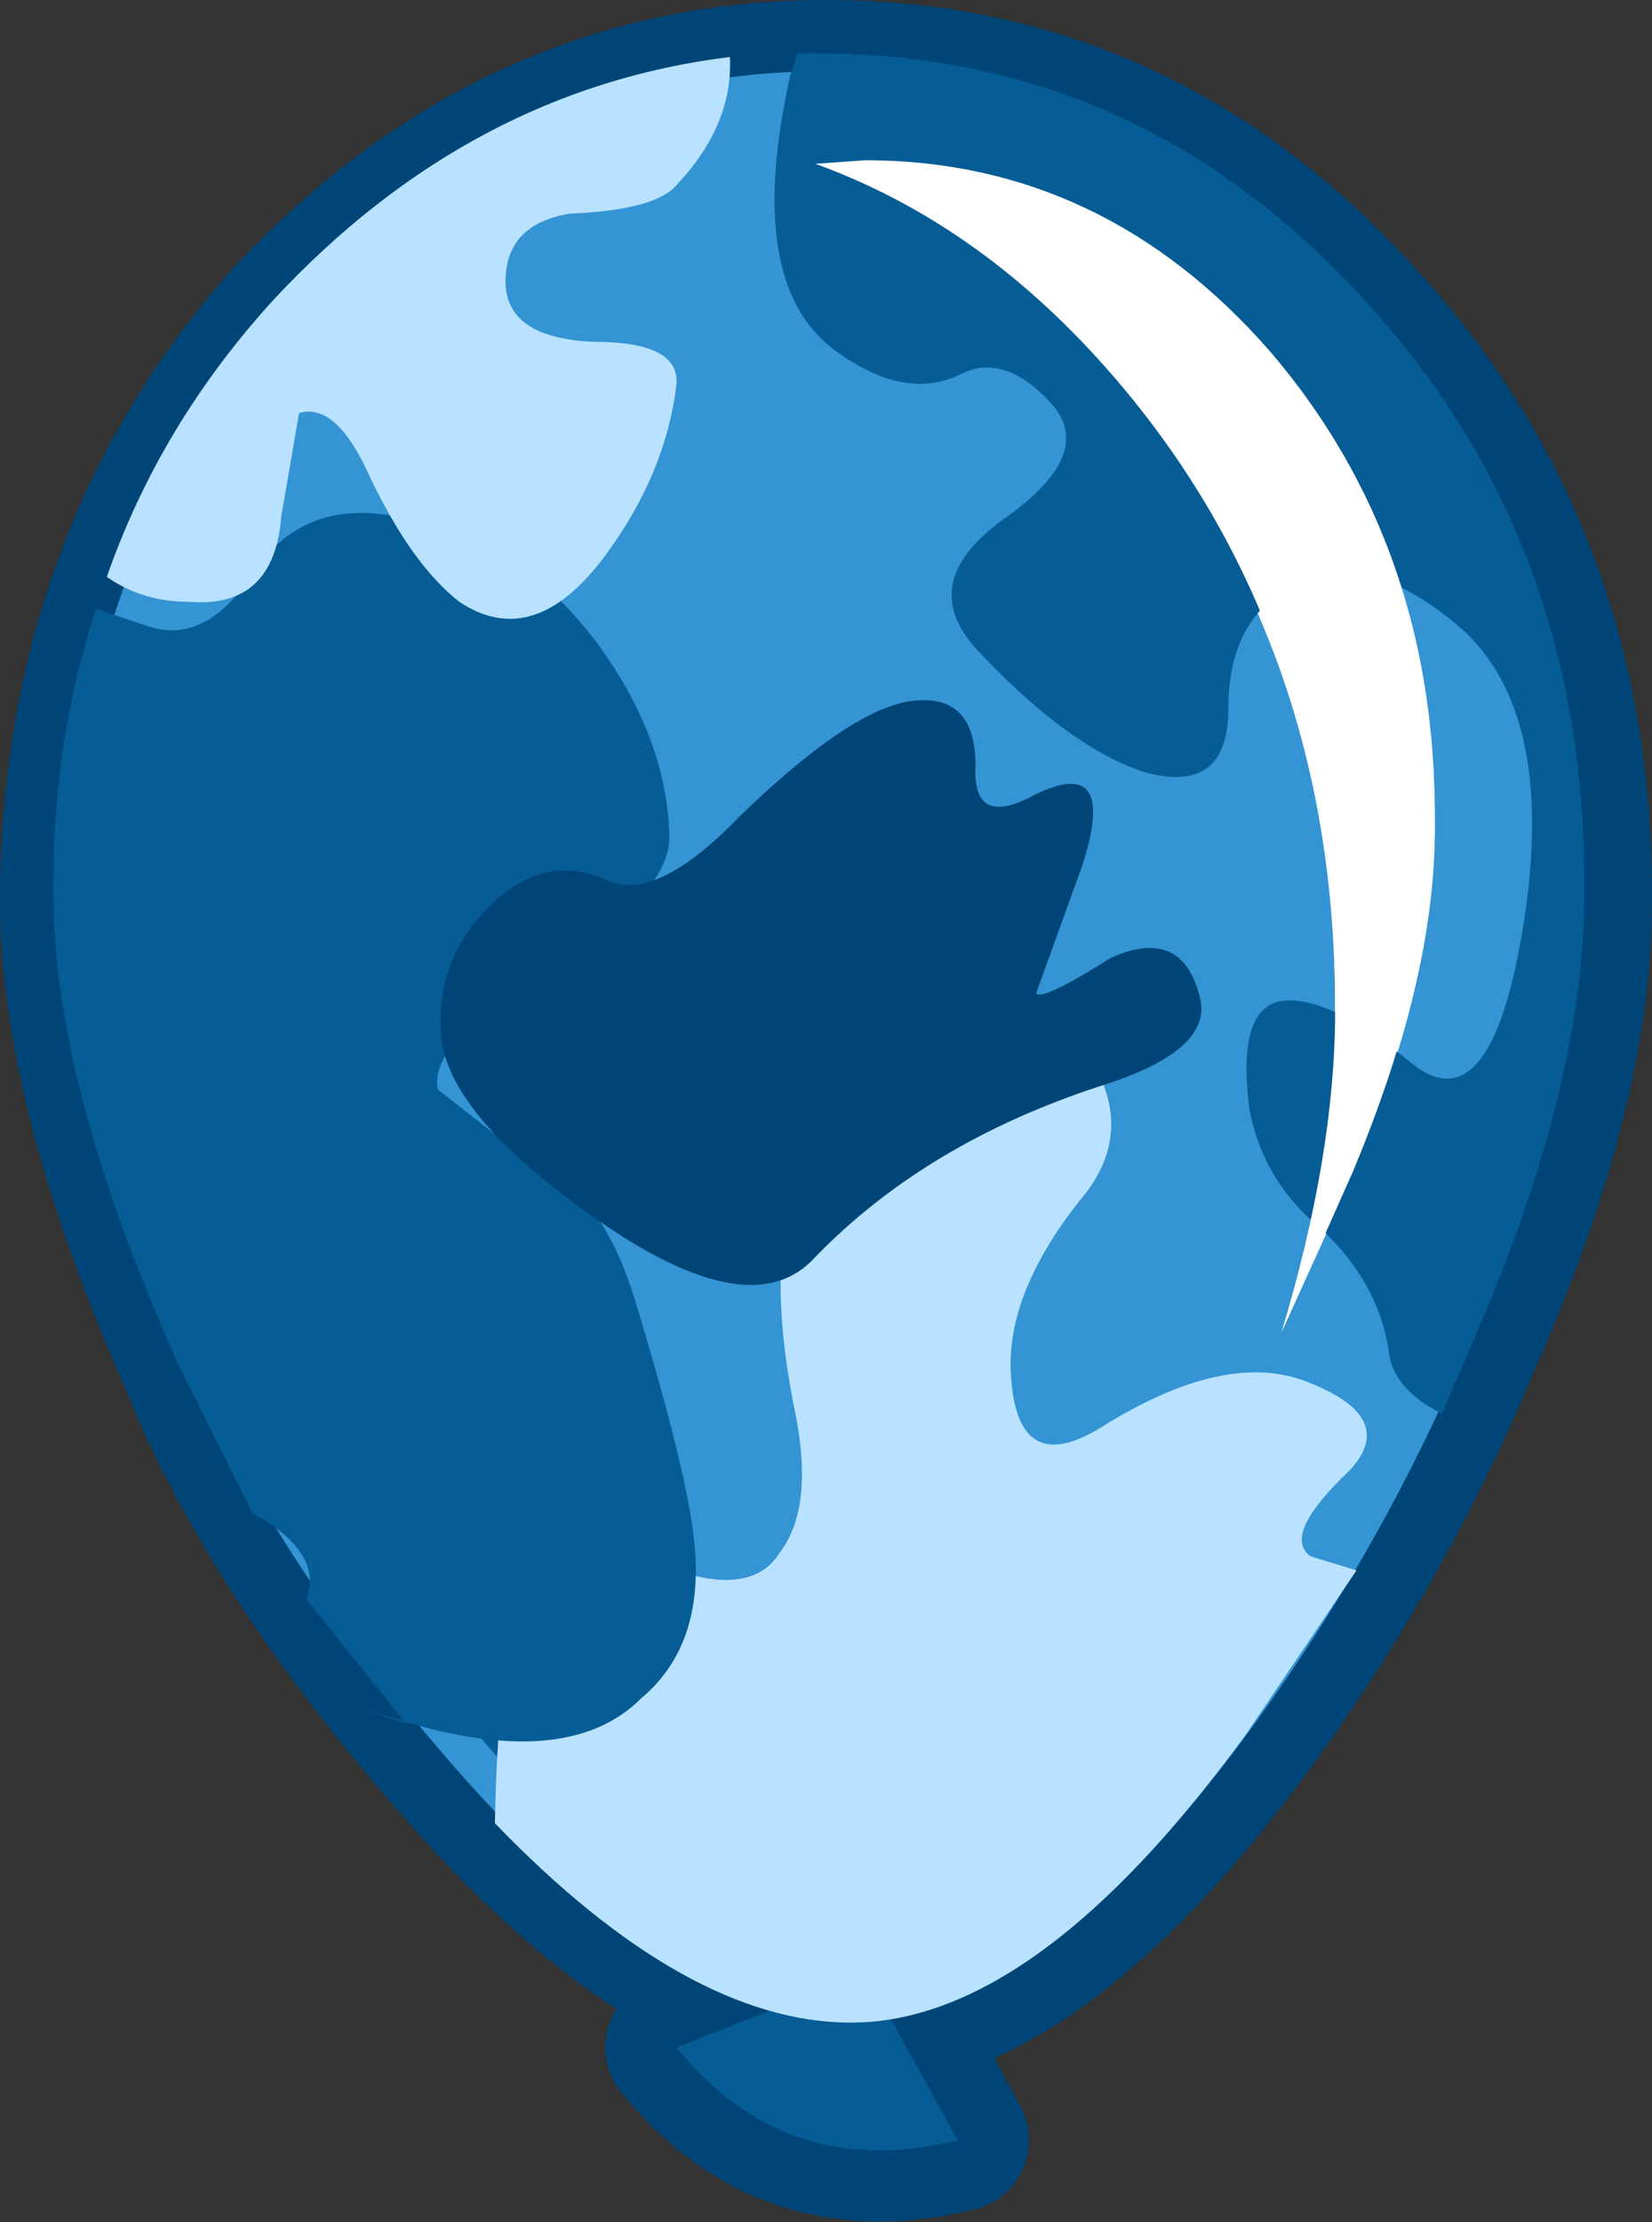 <?xml version="1.0" encoding="UTF-8" standalone="no"?>
<svg xmlns:xlink="http://www.w3.org/1999/xlink" height="31.2px" width="23.2px" xmlns="http://www.w3.org/2000/svg">
  <rect width="100%" height="100%" fill="#333333" stroke="none"/>
  <g transform="matrix(1.0, 0.0, 0.0, 1.0, 11.5, 15.5)">
    <path d="M-1.2 10.7 L-1.45 10.6 -1.3 10.6 -1.2 10.7" fill="#cc0000" fill-rule="evenodd" stroke="none"/>
    <path d="M10.7 -2.85 Q10.7 -0.2 9.15 3.3 7.95 6.2 6.05 8.8 3.35 12.45 1.0 12.8 L1.95 14.55 Q-0.45 15.15 -2.0 13.25 L-0.5 12.7 Q-2.75 12.1 -5.3 9.1 -7.75 6.25 -8.8 3.65 -10.5 -0.2 -10.5 -2.85 L-10.5 -2.95 Q-10.45 -7.75 -7.45 -11.1 -4.25 -14.5 0.1 -14.5 4.5 -14.5 7.6 -11.1 10.7 -7.75 10.7 -2.95 L10.7 -2.85 Z" fill="none" stroke="#004577" stroke-linecap="round" stroke-linejoin="round" stroke-width="2.0"/>
    <path d="M0.65 12.2 L1.95 14.55 Q-0.45 15.15 -2.0 13.25 L0.65 12.2" fill="#065c95" fill-rule="evenodd" stroke="none"/>
    <path d="M10.7 -2.85 Q10.7 -0.2 9.15 3.3 7.95 6.2 6.05 8.8 3.1 12.8 0.5 12.8 -2.15 12.8 -5.3 9.1 -7.75 6.25 -8.8 3.65 -10.5 -0.2 -10.5 -2.85 L-10.5 -2.95 Q-10.45 -7.75 -7.45 -11.1 -4.25 -14.5 0.1 -14.5 4.5 -14.5 7.6 -11.1 10.7 -7.75 10.7 -2.95 L10.7 -2.85" fill="#3494d4" fill-rule="evenodd" stroke="none"/>
    <path d="M0.75 -13.05 Q4.05 -13.05 6.35 -10.35 8.65 -7.7 8.65 -3.95 L8.65 -3.85 Q8.65 -1.75 7.5 1.0 L6.5 3.2 Q7.25 0.75 7.25 -1.25 L7.25 -1.35 Q7.25 -6.45 4.2 -10.0 2.35 -12.15 0.05 -13.0 L0.75 -13.05" fill="#ffffff" fill-rule="evenodd" stroke="none"/>
    <path d="M-4.15 7.5 Q-0.9 11.2 1.8 11.2 L3.3 10.9 Q1.8 12.2 0.4 12.2 -1.95 12.2 -4.75 8.9 -6.95 6.35 -7.9 4.05 -9.4 0.6 -9.4 -1.75 L-9.4 -1.85 -9.25 -3.3 Q-9.0 -1.05 -7.65 1.9 -6.6 4.6 -4.15 7.5" fill="#065c95" fill-rule="evenodd" stroke="none"/>
    <path d="M6.8 -7.35 Q5.75 -6.9 5.75 -5.55 5.75 -4.35 4.6 -4.65 3.5 -5.0 2.2 -6.4 1.35 -7.35 2.65 -8.25 3.9 -9.15 3.25 -9.85 2.6 -10.55 2.0 -10.25 1.2 -9.85 0.2 -10.6 -1.05 -11.55 -0.4 -14.45 L-0.3 -14.75 0.0 -14.75 Q4.5 -14.75 7.65 -11.3 10.75 -7.95 10.75 -3.1 L10.75 -2.95 Q10.75 -0.25 9.2 3.3 L8.75 4.35 Q8.05 4.0 8.0 3.45 7.85 2.5 7.05 1.75 6.25 1.1 6.05 0.1 5.85 -1.4 6.55 -1.45 7.2 -1.5 8.35 -0.55 9.45 0.3 9.9 -2.55 10.35 -5.45 9.05 -6.65 7.8 -7.75 6.8 -7.35" fill="#065c95" fill-rule="evenodd" stroke="none"/>
    <path d="M3.75 1.25 Q2.6 2.65 2.7 3.85 2.8 5.25 3.95 4.55 5.7 3.45 6.85 3.9 8.15 4.4 7.45 5.15 6.5 6.05 6.9 6.35 L7.55 6.55 6.0 8.85 Q3.05 12.9 0.45 12.9 -1.85 12.9 -4.55 10.1 -4.5 7.4 -4.05 6.85 -3.4 6.1 -2.15 6.5 -0.95 6.95 -0.55 6.3 -0.05 5.65 -0.35 4.25 -0.7 2.5 -0.4 1.25 0.05 -0.9 1.1 -1.65 2.3 -2.55 3.55 -1.0 4.55 0.2 3.75 1.25" fill="#b8e2ff" fill-rule="evenodd" stroke="none"/>
    <path d="M-10.75 -3.1 Q-10.75 -5.15 -10.15 -6.95 L-9.4 -6.7 Q-8.6 -6.45 -7.95 -7.45 -7.25 -8.5 -5.95 -8.25 -4.25 -8.0 -3.1 -6.45 -2.15 -5.15 -2.1 -3.8 -2.05 -2.95 -3.8 -1.9 -5.5 -0.85 -5.35 -0.2 L-4.2 0.7 Q-3.1 1.1 -2.6 2.7 -1.85 5.15 -1.75 6.15 -1.6 7.6 -2.5 8.35 -3.45 9.3 -5.55 8.75 L-6.4 8.5 -5.8 8.7 -7.2 6.95 Q-6.95 6.3 -7.95 5.75 L-9.0 3.65 Q-10.75 -0.25 -10.75 -2.95 L-10.75 -3.1" fill="#065c95" fill-rule="evenodd" stroke="none"/>
    <path d="M4.15 -10.2 Q2.3 -12.35 -0.05 -13.2 L0.65 -13.25 Q4.0 -13.25 6.35 -10.55 8.65 -7.85 8.65 -4.05 L8.65 -3.95 Q8.65 -1.8 7.5 0.95 L6.5 3.2 Q7.25 0.7 7.25 -1.3 L7.25 -1.4 Q7.25 -6.6 4.15 -10.2" fill="#ffffff" fill-rule="evenodd" stroke="none"/>
    <path d="M-1.25 -14.7 Q-1.2 -13.75 -2.0 -12.9 -2.3 -12.55 -3.5 -12.5 -4.4 -12.35 -4.4 -11.55 -4.4 -10.75 -3.15 -10.7 -1.95 -10.7 -2.0 -10.1 -2.15 -8.85 -3.0 -7.7 -4.0 -6.35 -5.05 -7.05 -5.75 -7.6 -6.35 -8.9 -6.8 -9.85 -7.3 -9.7 L-7.55 -8.25 Q-7.65 -6.95 -8.85 -7.05 -9.5 -7.05 -10.0 -7.4 -9.25 -9.55 -7.65 -11.3 -4.9 -14.25 -1.25 -14.7" fill="#b8e2ff" fill-rule="evenodd" stroke="none"/>
    <path d="M-1.1 -4.05 Q0.4 -5.5 1.25 -5.65 2.2 -5.8 2.2 -4.75 2.15 -3.85 3.05 -4.35 4.2 -4.9 3.7 -3.35 L3.05 -1.55 Q3.15 -1.45 4.1 -2.05 5.1 -2.5 5.35 -1.5 5.55 -0.75 3.95 -0.25 1.5 0.55 -0.05 2.15 -0.95 3.15 -3.15 1.6 -5.15 0.2 -5.3 -0.9 -5.4 -1.95 -4.7 -2.7 -3.9 -3.55 -3.0 -3.15 -2.3 -2.8 -1.1 -4.05" fill="#004577" fill-rule="evenodd" stroke="none"/>
  </g>
</svg>
